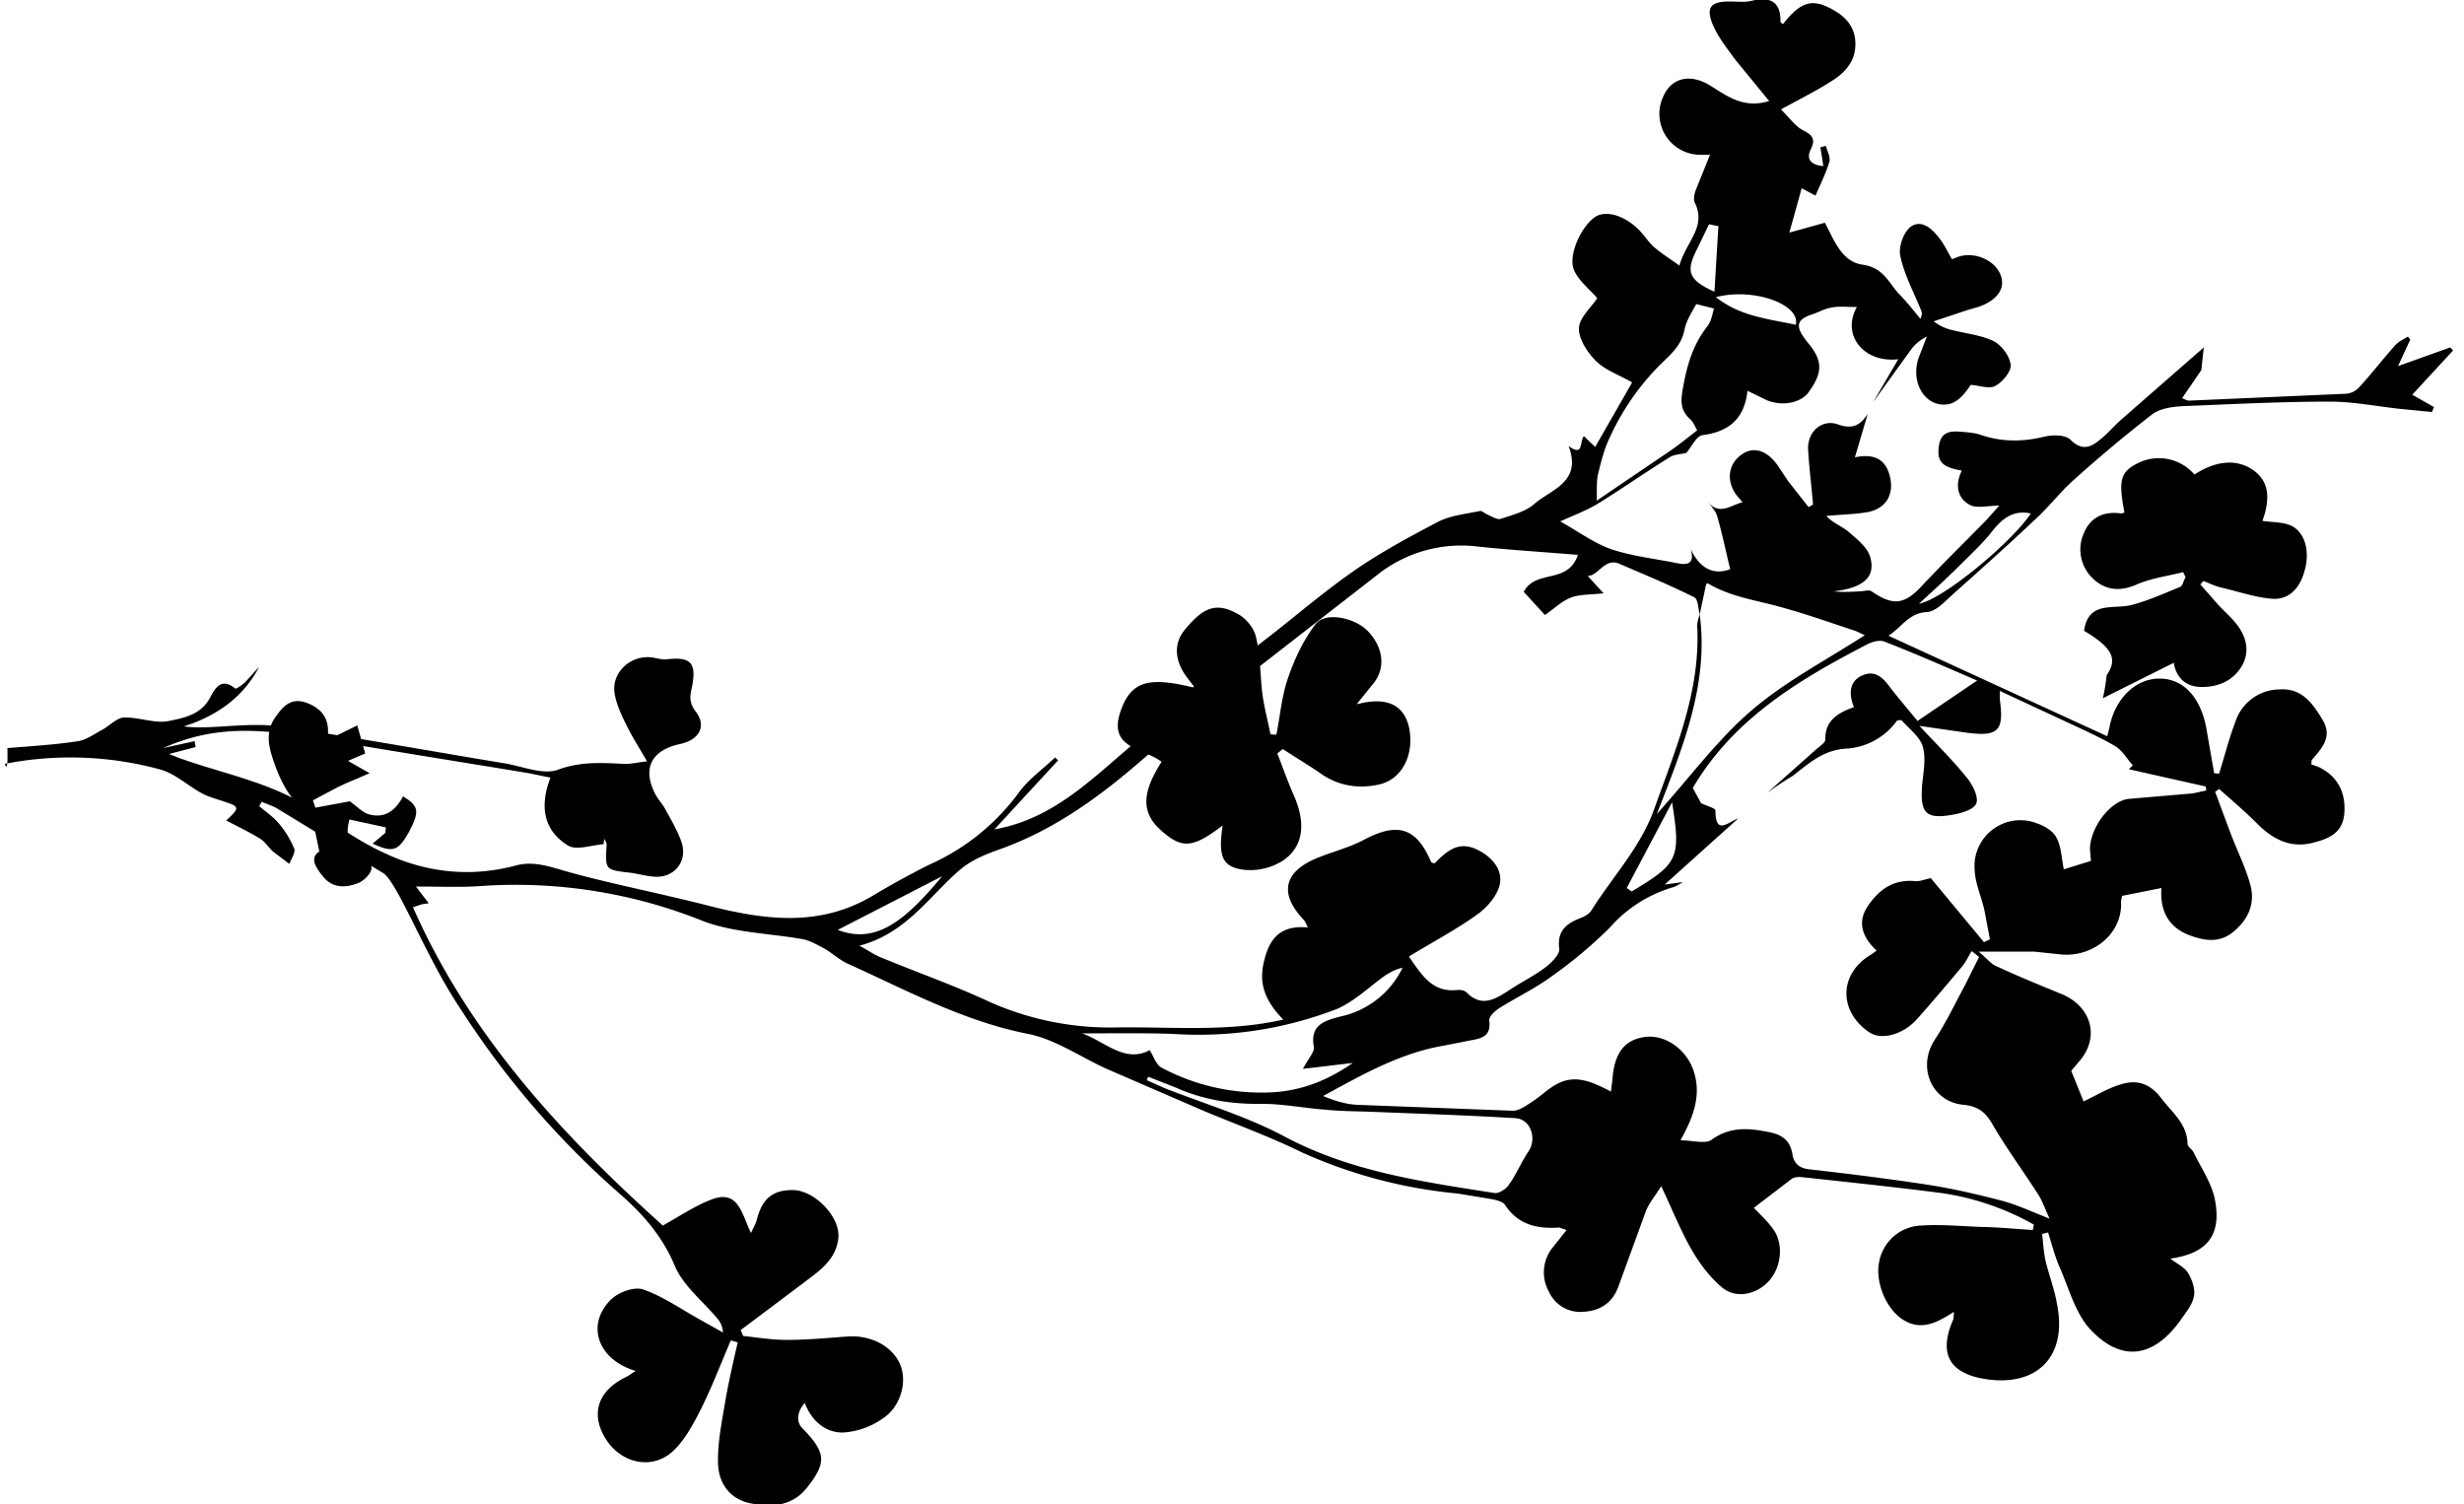 <svg xmlns="http://www.w3.org/2000/svg" viewBox="0 0 500 305.3" class="fleuron branch"><style> html svg.fleuron { display: block; width: 150px; margin: 2rem auto; } .big &gt; svg.fleuron { width: 300px; } .small &gt; svg.fleuron { width: 80px; } .fleuron.branch { fill: currentColor; } </style><path d="M1.5 151.8c5.1-.4 9.8-.7 14.4-1.4 1.7-.3 3.3-1.5 5-2.4 1.4-.8 2.8-2.3 4.2-2.4 3.1-.1 6.4 1.3 9.2.7 2.9-.6 6.3-1.2 8.2-4.5.8-1.4 2.1-4.7 5.2-2.1.2.2 1.4-.7 2-1.2l2.9-3.2c-3.3 6.3-8.7 10-15.3 12.1 1.4.2 2.5.2 3.7.2 5.2-.1 10.6-.9 15.7-.2 15.3 2.2 30.5 5 45.7 7.5 3.6.6 7.8 2.4 10.8 1.3 4.6-1.7 8.8-1.4 13.3-1.2 1.4.1 2.8-.3 4.8-.5-1.8-3.1-3.2-5.3-4.3-7.6-1-2-2-4.2-2.3-6.3-.6-4.2 3.3-7.7 7.5-7.2 1 .1 2 .5 3 .4 5-.6 6.2.7 5.2 5.7-.4 1.7-.6 3 .7 4.8 2.4 3 .8 5.9-3.2 6.7-5.8 1.3-7.6 5-4.9 10.2.6 1.1 1.4 1.9 2 3 1.2 2.2 2.5 4.4 3.3 6.7 1.3 3.9-1.5 7.3-5.5 7-1.7-.1-3.3-.6-4.9-.8-5.2-.6-5.1-.6-4.8-5.7 0-.4-.3-.8-.5-1.2l-.1 1.1c-2.5.2-5.5 1.3-7.2.3-5.1-3.1-5.8-8.1-3.6-13.8l-4.4-.9c-14.5-2.4-29.1-4.7-43.6-7.2-13-2.2-21.3-2-30.6 2.1l6.4-1.4.2 1.2-5.4 1.4 2 .8c9.2 3.3 19 5 27.3 10.6 4.7 3.1 9.4 6.4 14.4 8.7 8.5 4 17.5 5 26.8 2.5 3.8-1 7.4.5 11.1 1.5 9.2 2.5 18.6 4.3 27.9 6.7 11.4 2.9 22.6 4.4 33.4-2.1a178 178 0 0 1 11.3-6.2 45.5 45.5 0 0 0 18.2-14.6c2-2.8 4.9-4.8 7.4-7.2l.6.6-12.9 14c14.2-2.5 22.6-13.6 33.2-21.3 1.6-1.2 3-2.7 4.4-4.2 1.4-1.5 2.5-3.5 4.1-4.6 3.3-2.3 7.1-3.8 10.2-6.1 6.8-5 13.2-10.7 20.1-15.6 5.6-4 11.7-7.3 17.8-10.5 2.6-1.4 5.8-1.7 8.7-2.3.4-.1 1 .5 1.5.7.9.4 2 1.1 2.7.9 2.4-.8 5.1-1.5 6.8-3 3.4-3 9.8-4.4 7-11.8 3.1 2.3 2.2-.9 3.1-2l2.3 2.2 7.5-13.1c-2.8-1.6-5.5-2.5-7.4-4.4-1.7-1.7-3.5-4.5-3.4-6.6.1-2.2 2.6-4.3 3.7-6.1-1.4-1.7-3.7-3.4-4.7-5.7-1.3-3 1.6-9.2 4.5-10.9 2.3-1.3 6.2 0 9.1 3.2.9 1 1.6 2.1 2.6 3 1.5 1.3 3.1 2.3 5.2 3.8 1.2-4.7 5.6-7.8 3.1-12.8-.3-.6-.1-1.7.2-2.5l2.9-7.2h-2.3a8.3 8.3 0 0 1-7.1-12c1.7-3.7 5.5-4.5 9.5-2 3.4 2.1 6.7 4.7 11.9 3.1l-6.8-8.3c-1.7-2.3-3.5-4.6-4.6-7.1-1.5-3.6-.5-4.8 3.4-4.8 1.4 0 2.9.2 4.3-.1 3.7-.9 6.1-.1 6 4.3l.5.4c3.2-4.1 5.5-5.1 8.8-3.6 3.1 1.4 5.8 3.5 5.9 7.4.1 3.5-1.9 5.9-4.6 7.6-3.2 2.1-6.7 3.8-10.5 5.9 1.8 1.8 2.9 3.4 4.4 4.2 2 1 2.7 1.8 1.6 4-.9 1.9.1 3.1 2.6 3.3l-.6-3.8 1.1-.3c.3 1.1 1 2.3.7 3.3-.7 2.3-1.8 4.5-2.8 6.8l-2.8-1.5-2.5 9 7.2-2c1.6 2.8 3.2 7.9 7.6 8.5 4.3.6 5.3 3.6 7.4 5.9 1.6 1.6 3 3.4 4.4 5.1.4-.9.3-1.4.1-1.8-1.5-3.7-3.4-7.2-4.2-11-.4-1.9.8-5.1 2.3-6 2.2-1.4 4.4.7 5.9 2.8.9 1.2 1.5 2.6 2.3 3.9l1.3-.5c3.3-1.1 7.5.7 8.6 3.8 1 2.7-.8 5.1-4.6 6.4l-2.1.6-6.9 2.3a9.3 9.3 0 0 0 3.8 1.8c2.8.7 5.8 1 8.3 2.2 1.6.8 3.3 3 3.5 4.8.2 1.3-1.6 3.5-3.1 4.3-1.3.7-3.3-.1-5-.2-1.1 1.7-2.6 3.5-4.4 3.9-4.6.9-7.9-4.1-6.2-9.3l1.7-4.4a8.9 8.9 0 0 0-3.4 2.9l-7.5 10.4 5.1-8.7c-7 .8-11.6-4.9-8.4-10.6-2 0-3.6-.2-5.1.1-1.4.2-2.7 1-4 1.4-3.3 1.1-3.5 2.5-.8 5.8 3 3.6 3 6 .1 10-1.6 2.2-5.4 2.9-8.5 1.6l-3.9-1.9c-.6 5.7-3.8 8.3-9.1 9-1.2.1-2.2 2.3-3.3 3.6-1.2.3-2.5.3-3.4.9-5 3.1-9.7 6.4-14.7 9.5-2.2 1.3-4.6 2.2-7.5 3.5 3.9 2.2 7 4.5 10.5 5.7 4.3 1.4 8.9 1.9 13.3 2.8 2.5.5 3.4-.3 2.7-2.8 2 4.1 4.8 5.2 8 4-.9-3.6-1.6-7.1-2.6-10.6-.3-1.2-1.3-2.2-2-3.2 2.2 3 4.6.9 7.1.2l-.7-.8c-2.6-2.8-2.5-6.6.3-8.7 2.4-1.9 5.2-1.2 7.5 2l2.2 3.3 4.1 5.2.9-.5c-.3-3.8-.8-7.5-1-11.3-.1-3.5 2.8-6.1 6-5 3 1.1 4.6.2 6.1-2.1l-2.6 8.8c3.9-.8 6.1.4 7 3.5 1.1 3.8-.5 6.8-4.3 7.6-2.8.5-5.7.5-8.5.8 1.4 1.5 3.2 2.1 4.5 3.2 1.7 1.5 3.8 3.1 4.4 5.1 1.2 4.2-1.5 6.3-7.4 7 1.8.2 3.5.1 5.3 0 .8 0 1.8-.4 2.4 0 4.2 2.9 6.5 2.7 9.8-.7 4.4-4.7 9-9.2 13.5-13.8l2.6-2.9c-2.3 0-4.5.6-5.9-.1-2.7-1.4-3.1-4.2-1.7-7-4-.7-5-1.8-4.7-4.7.4-3.8 3.1-3.3 5.6-3.1.9.1 1.9.2 2.8.5 4.3 1.5 8.6 1.5 13.1.4 1.7-.4 4.3-.4 5.3.7 2.5 2.4 4.3 1.3 6.2-.3 1.5-1.2 2.7-2.7 4.1-3.9l16.7-14.6-.5 4.6-3.9 5.7c.5.2 1 .5 1.4.5l31.9-1.4a4 4 0 0 0 2.7-1.4c2.5-2.7 4.7-5.6 7.2-8.4.7-.8 1.7-1.2 2.6-1.8l.5.6-2.5 5.4 10.6-3.8.6.6-8.3 9 4.4 2.5-.4 1-6.2-.6c-4.8-.5-9.7-1.5-14.5-1.5-9.8 0-19.6.5-29.4.9-2.3.1-5 .4-6.7 1.7a287 287 0 0 0-15.9 13.3c-2.7 2.4-4.9 5.3-7.6 7.8-5.5 5.2-11.1 10.2-16.7 15.2-1.7 1.5-3.6 3.7-5.5 3.8-3.7.2-5.1 3.1-7.8 4.8l44.4 20.4.4-1.5c1-5.9 5.2-10.2 10.2-10.2 4.8 0 8.3 3.7 9.5 10l1.6 9.2 1 .1c1.1-3.5 2-7.1 3.3-10.5a9.5 9.5 0 0 1 9-6.6c4.4-.3 6.6 2.7 8.6 6 2.2 3.5.1 5.8-2 8.2-.2.2-.1.6-.2 1l1.4.5c3.9 1.8 5.7 5.2 5.3 9.6-.4 4.1-3.5 5.1-6.7 5.9-4.4 1-7.9-.9-10.9-3.9-2.5-2.5-5.2-4.8-7.8-7.1l-.8.6 3.1 8.3c1.3 3.5 3 6.8 4 10.4 1.1 3.8-.3 7.1-3.3 9.6-2.7 2.3-5.6 2-8.7.9-4.8-1.7-6.3-5.3-6-9.7l-8 1.6-.2 1.1c.4 6.4-5.5 11.3-12 10.8l-5.7-.6h-11.2c1.8 1.5 2.6 2.6 3.7 3 4.3 2 8.7 3.8 13.1 5.6 6.1 2.5 7.9 8.8 3.6 13.7l-1.6 1.9 2.5 6.2c2.4-1.1 4.6-2.5 7.1-3.3 3.4-1.2 6.2-.6 8.7 2.7 2.2 2.9 5.2 5.1 5.3 9.2 0 .6.9 1.1 1.2 1.7 1.6 3.3 3.8 6.4 4.4 9.9 1.3 7.1-1.8 10.7-9.1 11.7 1.3 1 2.8 1.7 3.6 2.9.8 1.3 1.5 3.3 1.2 4.7-.3 1.8-1.7 3.4-2.8 5-5.4 7.5-11.9 8.5-18.2 1.8-3-3.2-4.3-8.1-6.1-12.3-1.1-2.4-1.7-4.9-2.5-7.4l-1.2.3c.2 1.8.3 3.7.7 5.5.7 2.9 1.8 5.7 2.3 8.7 2.2 10.7-4.1 17-14.8 15.2-7.1-1.2-9.2-5.2-6.3-11.9.2-.4.1-.8.2-1.7-3.4 2.2-6.5 3.8-10 1.8-3.6-2-6-7.6-5.2-11.8a9 9 0 0 1 8.5-7.5c4.4-.3 8.8.2 13.2.3 3.2.1 6.3.4 9.5.6l.2-1.1a54 54 0 0 0-18.7-6.4c-9.4-1.2-18.8-2.2-28.1-3.2-.8-.1-1.7-.1-2.3.3l-7.7 5.9c1.1 1.2 2.7 2.6 3.9 4.3 2.2 3 1.7 7.8-.9 10.6-2.5 2.7-6.6 3.6-9.4 1.3-2.4-2-4.4-4.6-6-7.3-2.3-3.9-4-8.2-6.4-13.3-1.6 2.5-2.7 3.8-3.2 5.3l-5.5 15.1c-1.2 3.3-3.7 4.9-7.1 5.1a7 7 0 0 1-7-4.1 8 8 0 0 1 .9-9.1l2.7-3.4-1.5-.5c-4.4.3-8.3-.5-11-4.6-.5-.7-1.8-1-2.9-1.2l-6.7-1.1a99.2 99.2 0 0 1-31.5-8.3c-6.5-3.2-13.4-5.7-20.1-8.5l-19.4-8.4c-5.4-2.4-10.6-6.1-16.2-7.2-13.2-2.6-24.7-8.9-36.7-14.3-1.7-.8-3.1-2.2-4.8-3.1-1.3-.7-2.7-1.5-4.1-1.8-6.7-1.2-13.8-1.3-20.1-3.6a101.9 101.9 0 0 0-45.3-7.2c-4.2.3-8.4.1-13.2.1l2.6 3.4-1.4.2-1.8.6c11.6 26.3 30.6 46.5 50.7 64.6 3.4-1.9 6.5-4 9.9-5.3 5.5-2.1 6.1 3 8 6.8.6-1.3 1-2 1.2-2.8 1-3.8 2.9-6 7.4-5.9 4.4.1 9.7 5.6 9.1 9.9-.6 4.6-4.2 6.7-7.4 9.2l-12.4 9.3.5 1.2c2.9.3 5.8.8 8.8.8 4.2 0 8.4-.4 12.5-.7 4.8-.3 9.1 2.1 10.6 5.8 1.4 3.4.1 8.4-3.5 10.8a15.7 15.7 0 0 1-8.2 2.9c-3.6 0-6.3-2.4-7.7-6-1.6 1.8-1.7 3.8-.6 5 4.9 5 5.1 7 1.2 12-3 3.9-7 4.2-11.4 3.4-4.4-.8-6.7-4.1-6.8-8.2-.1-4.2.8-8.5 1.5-12.7.7-4 1.6-7.9 2.5-11.8l-1.4-.4c-2.1 4.9-4 9.9-6.4 14.6-1.5 2.9-3.2 6-5.6 8.1-4.3 3.7-10.5 2.1-13.5-2.9s-1.4-9.6 4.1-12.3c.7-.3 1.2-.8 2.1-1.3-7.8-2.3-10.2-9.5-4.9-14.6 1.5-1.4 4.7-2.6 6.5-1.9 4 1.4 7.5 3.9 11.3 6l4.8 2.7a4.5 4.5 0 0 0-1.1-2.8c-3-3.6-7-6.7-8.7-10.8-2.5-6-6.6-10.6-11.2-14.6a176.6 176.6 0 0 1-32.2-37.4c-4.3-6.4-7.6-13.5-11.1-20.4-1-1.9-3.2-6.3-4.6-7.2l-21.5-13.1c-1-.6-2.1-.9-3.2-1.4l-.5.9c1.3 1.1 2.8 2.1 3.9 3.4 1.3 1.5 2.4 3.3 3.2 5.2.3.8-.6 2.1-1 3.1l-3.3-2.5c-.9-.8-1.6-2-2.6-2.6-2.1-1.3-4.4-2.4-6.9-3.7 2.7-2.5 2.7-2.8 0-3.7-1.7-.6-3.4-1-4.9-1.8-2.8-1.5-5.3-3.9-8.3-4.8A69.2 69.2 0 0 0 1 155c.7 2.3.5-3.2.5-3.2zm357.1 9.1l9.9-8.8c.7-.6 1.9-1.4 1.9-2-.1-4 2.7-5.5 5.8-6.6-1.2-3-.7-5.2 1.4-6.3 2.4-1.2 4-.2 5.5 1.7 1.8 2.4 3.8 4.7 6 7.4l12.1-8.2c-6.5-2.8-12.6-5.5-18.8-7.9-.9-.4-2.4 0-3.4.5-13.9 7.2-27.2 15.1-35.5 29.2l1.7 3.1c1.3.6 2.9 1 2.9 1.5 0 5.2 2.7 2.2 4.6 1.6l-14.9 13.4 3.7-.5c-.7.4-1.4.9-2.2 1.1a27.4 27.4 0 0 0-12.7 8.2 92 92 0 0 1-11.7 9.8c-3.4 2.5-7.2 4.3-10.7 6.5-.9.6-2.1 1.7-2 2.5.4 3.1-1.4 3.6-3.7 4l-5.6 1.1c-8.8 1.5-16.5 5.9-24.4 10.2 2.3 1 4.7 1.7 7 1.8l31.5 1.2c1.2 0 2.5-.9 3.7-1.7 1.8-1.1 3.3-2.7 5.2-3.7 3.8-2.1 7.3-.4 11 1.5l.3-2.5c.4-5.4 2.5-8.1 6.8-8.6 4-.4 8.1 2.5 9.6 6.7 1.7 4.9.2 9.3-2.6 14.3 2.5 0 5 .8 6.3-.1 3.7-2.7 7.5-2.4 11.5-1.6 2.7.5 4.4 1.6 4.9 4.4.3 2.1 1.5 3 3.6 3.2 7.9.9 15.9 1.9 23.8 3.1 5.2.8 10.3 2 15.3 3.3 2.9.8 5.7 2.1 9.5 3.6-1.1-2.4-1.5-3.7-2.3-4.9-3-4.7-6.4-9.3-9.2-14.1-1.4-2.5-2.9-3.8-5.9-4.1-6.6-.6-9.5-7.7-5.9-13.2 2.3-3.5 4.1-7.3 6.1-11l2.9-5.8-1.5-1.2c-.7 1.1-1.2 2.3-2.1 3.3a443 443 0 0 1-8.9 10.4c-2.9 3.3-7.4 4.5-9.9 2.7-6.2-4.3-6-11.9.5-15.7l1.1-.8c-3.2-3-3.8-6-1.8-9 2.3-3.4 5.2-5.5 9.6-5.1 1 .1 2.1-.4 3.2-.6l10.8 13 1.2-.6-1.1-5.8c-.6-2.8-1.9-5.5-2-8.3a9.3 9.3 0 0 1 12.7-9.4c1.5.5 3.3 1.6 3.9 2.9 1 1.8 1 4.1 1.5 6.4l5.5-1.7-.2-2.3c0-4.5 4.2-10 8-10.3L445 161l2.7-.6-.1-.8-15.6-3.5.8-.8c-1.2-1.3-2.1-3-3.6-3.9-2.9-1.7-6-3.1-9-4.5l-14.4-6.7v1.7c.9 6.4-.3 7.6-6.6 6.8l-9.7-1.4c3.8 4.1 6.9 7.1 9.6 10.5 1.2 1.4 2.5 4.1 1.9 5.3-.6 1.3-3.3 2-5.2 2.3-5 .8-6.1-.5-5.8-5.6.2-2.7.9-5.6.2-8.2-.5-2-2.7-3.6-4.3-5.4-.1-.1-.8-.1-1 .1a13.7 13.7 0 0 1-10 5.6c-4.9.2-7.8 3-11.2 5.6a64.5 64.5 0 0 0-5.1 3.4zm-13.7-36.2c-.3-1.2-.3-3.1-1.1-3.5-5-2.5-10.1-4.6-15.2-6.8-2.6-1.1-3.8 1.5-5.6 2.3l-.8.2 3.2 3.5c-2.9.3-5 .2-6.7.9-1.8.7-3.3 2.2-5.2 3.5l-4.3-4.7c2.5-4.7 8.9-1.4 11-7.5-7.2-.6-13.8-1-20.4-1.7a27.4 27.4 0 0 0-20.5 5.9l-29.2 22.7c-3.7 2.8-7.8 5.2-11.2 8.3-10.9 10-22 19.6-36.2 24.6-2.8 1-5.7 2.2-7.9 4.1-6.3 5.4-10.9 12.9-20.4 15.4 2 1.1 3.1 1.9 4.4 2.4 7 2.9 14.1 5.4 20.9 8.5a60 60 0 0 0 26.4 5.7c11.4-.2 22.9 1 34.3-1.6-4.4-4.5-4.7-8-4-11.4 1.1-5.1 3.4-7.8 9-7.3-.5-1-.6-1.3-.9-1.6-5-5.3-4-9.7 2.8-12.5 3.2-1.3 6.5-2.1 9.5-3.7 6.8-3.6 10.6-2.5 13.6 4.5.1.2.4.2.7.3 2.3-2.3 4.7-4.6 8.4-2.9 2.9 1.3 5.3 3.8 4.9 6.8-.3 2.3-2.4 4.8-4.4 6.3-4.4 3.2-9.2 5.7-14.1 8.7 2.8 4.1 4.9 7.3 9.8 6.8.7-.1 1.6.1 2 .6 3 2.9 5.6 1.3 8.3-.4 2.5-1.7 5.2-3 7.6-4.8 1.2-.9 3-2.7 2.8-3.8-.5-4 1.9-5.3 4.8-6.4.6-.3 1.3-.7 1.7-1.3 4.3-6.9 10-12.8 12.8-20.7 4.3-12 9.4-23.9 8.7-37.1 0-.8.3-1.6.5-2.4 1.9 14.2-3.4 27-8.7 40.6 6.9-7.7 12.4-15.2 19.3-21.1 6.9-5.9 15.2-10.2 22.9-15.2l-1.7-.8c-5.1-1.7-10.2-3.5-15.3-4.9-5-1.4-10.3-2.1-14.8-4.8-.1-.1-.4.1-.4.2l-1.3 6.1zM233 218.5l-.3.7 3.6 1.6c8.1 3.2 16.6 5.7 24.3 9.8 13.5 7.2 28.1 9.2 42.7 11.5.9.1 2.3-.8 2.9-1.7 1.5-2.1 2.5-4.6 4-6.8 1.7-2.6.4-6.6-2.8-6.7-9.8-.6-19.6-.9-29.3-1.3-3-.1-5.9-.1-8.9-.4-4.4-.3-8.7-1.2-13.1-1.2-6.1.1-11.9-.8-17.5-3.3l-5.6-2.2zm-13.4-8.8c4.7 1.7 8.7 6.1 13.7 3.4.8 1.3 1.3 2.9 2.3 3.5a43 43 0 0 0 21.4 5.1c6.5-.1 12.2-2.3 17.5-6l-10.1 1.2c1-2 2.4-3.4 2.2-4.5-.8-4.5 2.3-5.3 5.3-6.1a18.2 18.2 0 0 0 12.7-9.9c-1.2.2-2.3.8-3.3 1.4-3.3 2.3-6.3 5.3-9.9 6.9a77.6 77.6 0 0 1-33.4 5.1c-6.1-.2-12.3-.1-18.4-.1zM324 101.6l14.6-9.9c1.9-1.3 3.8-2.8 5.8-4.4-.5-.8-.8-1.7-1.4-2.2-2-1.8-2-3.7-1.5-6.3.8-4.6 2-8.8 4.9-12.5.9-1.1 1.1-2.7 1.4-3.7l-3.6-.9c-.6 1.2-2 3.2-2.4 5.3-.7 3.5-3.3 5.3-5.5 7.6a50.8 50.8 0 0 0-9.7 14.3c-1.1 2.3-1.7 4.8-2.3 7.2-.4 1.7-.2 3.3-.3 5.5zm65.4 20.9c4.8-.8 18.8-12.4 22.7-18.3-3.6-.8-5.9 1.1-8 3.8-1.9 2.4-4.2 4.5-6.4 6.7-2.5 2.5-5.1 4.9-8.3 7.8zm-59.3 57.7l1 .7c9.5-5.7 10-6.7 8.2-18.1l-9.2 17.4zm-138.9-2.4L170 188.7c7.8 3 13.7-1.9 21.2-10.9zM364.4 65.9c1-4.1-8.5-7.6-16.2-5.6 4.9 3.9 10.6 4.4 16.2 5.6zm-15.7-20l-1.9-.4-2.7 5.6c-2 4.1-1.3 5.8 3.8 8.1l.8-13.3z"/><path d="M427.5 137c2.3-3.3 1.1-5.6-4.6-9 .9-6.3 6.2-4.2 9.9-5.3 3.3-.9 6.4-2.3 9.6-3.6.5-.2.7-1.3 1.1-2l-.5-1c-3.1.8-6.4 1.2-9.4 2.5-3.4 1.5-6.4 1.2-8.9-1.2a8.1 8.1 0 0 1-1.8-9.3c1.4-3.3 4.2-4.4 7.6-3.9l.6-.2c-1.3-6.7-.8-8.3 2.9-10.1a9.5 9.5 0 0 1 11.3 2.4c4.6-3 8.9-3.2 12.2-.7 2.8 2.2 3.3 5.3 1.6 10.1 2 .3 4.2.2 5.9 1 2.8 1.4 3.8 5.3 2.6 9.3-.9 3.2-3 5.8-6.6 5.5-3.5-.3-6.9-1.5-10.4-2.3-1.2-.3-2.4-.9-3.5-1.3l-.6.7 3.6 4.1c1.2 1.3 2.6 2.5 3.7 3.9 2 2.5 2.8 5.5 1.2 8.4-1.8 3.2-5 4.5-8.5 4.4-3.4-.1-5-2.4-5.4-4.9l-14.4 7.2c.4-1.6.6-3.1.8-4.7z"/><path d="M275.3 142.9l1.4-.3c5.1-1 8.2.7 9.2 4.9 1.2 5.6-1.4 10.7-6.1 11.7-4.1.9-8.1.3-11.6-2.1-2.6-1.8-5.3-3.4-7.9-5.1l-1.1.9c1.1 2.8 2.1 5.7 3.3 8.4 2.5 5.6 2.1 10.4-2.1 13.3a12.4 12.4 0 0 1-8 1.9c-4.5-.6-5.2-2.8-4.3-9-6 4.6-8.2 4.8-12.4 1.1-4.1-3.6-4.1-7.6 0-14-3.5-2.8-10.8-2.6-8.4-10 2.1-6.4 5.7-7.4 15.2-5l-1.6-2.1c-2.6-3.4-2.8-7-.4-9.8 3.8-4.6 6.4-5.5 10.7-3.1 1.7.9 3.3 2.9 3.7 4.8.9 3.8.8 7.8 1.3 11.7.4 2.7 1.1 5.3 1.6 7.9l1.2.1c.8-4 1.1-8.1 2.5-11.9 1.3-3.7 3.1-7.5 5.5-10.6 2-2.5 7.9-1.3 10.6 1.5 3.2 3.4 3.6 7.6 1 10.7l-3.3 4.1z"/><path d="M75.6 171.2l2.6-2.2.1-1.1-7.4-1.6c-.9 3.4-.1 4.8 2.3 6 1.1.5 2.2 2.5 2.2 3.8 0 1.1-1.5 2.6-2.7 3.1-2.5 1-5.3 1.1-7.2-1.4-1.5-1.8-2.7-3.8-.7-5l-1-4.8c-.4-1.4.1-2.6-2.1-3.9-3-1.8-5-6.1-6.2-9.7-.9-2.6-1.8-5.9.4-8.9 1.8-2.6 3.5-4.1 6.8-2.7 3 1.3 4.4 3.6 3.7 7.4l6.1-3 1.6 5.7-3.5 1.5 4.4 2.5c-2.7 1.2-4.6 1.9-6.4 2.8l-5.1 2.7.5 1.5 7-1.3c1.5 1.1 2.5 2.2 3.7 2.6 3.1.9 5.3-.3 7.1-3.6 3.2 2 3.4 3 1.2 7.2-2.2 3.9-3.2 4.3-7.4 2.4z"/></svg>